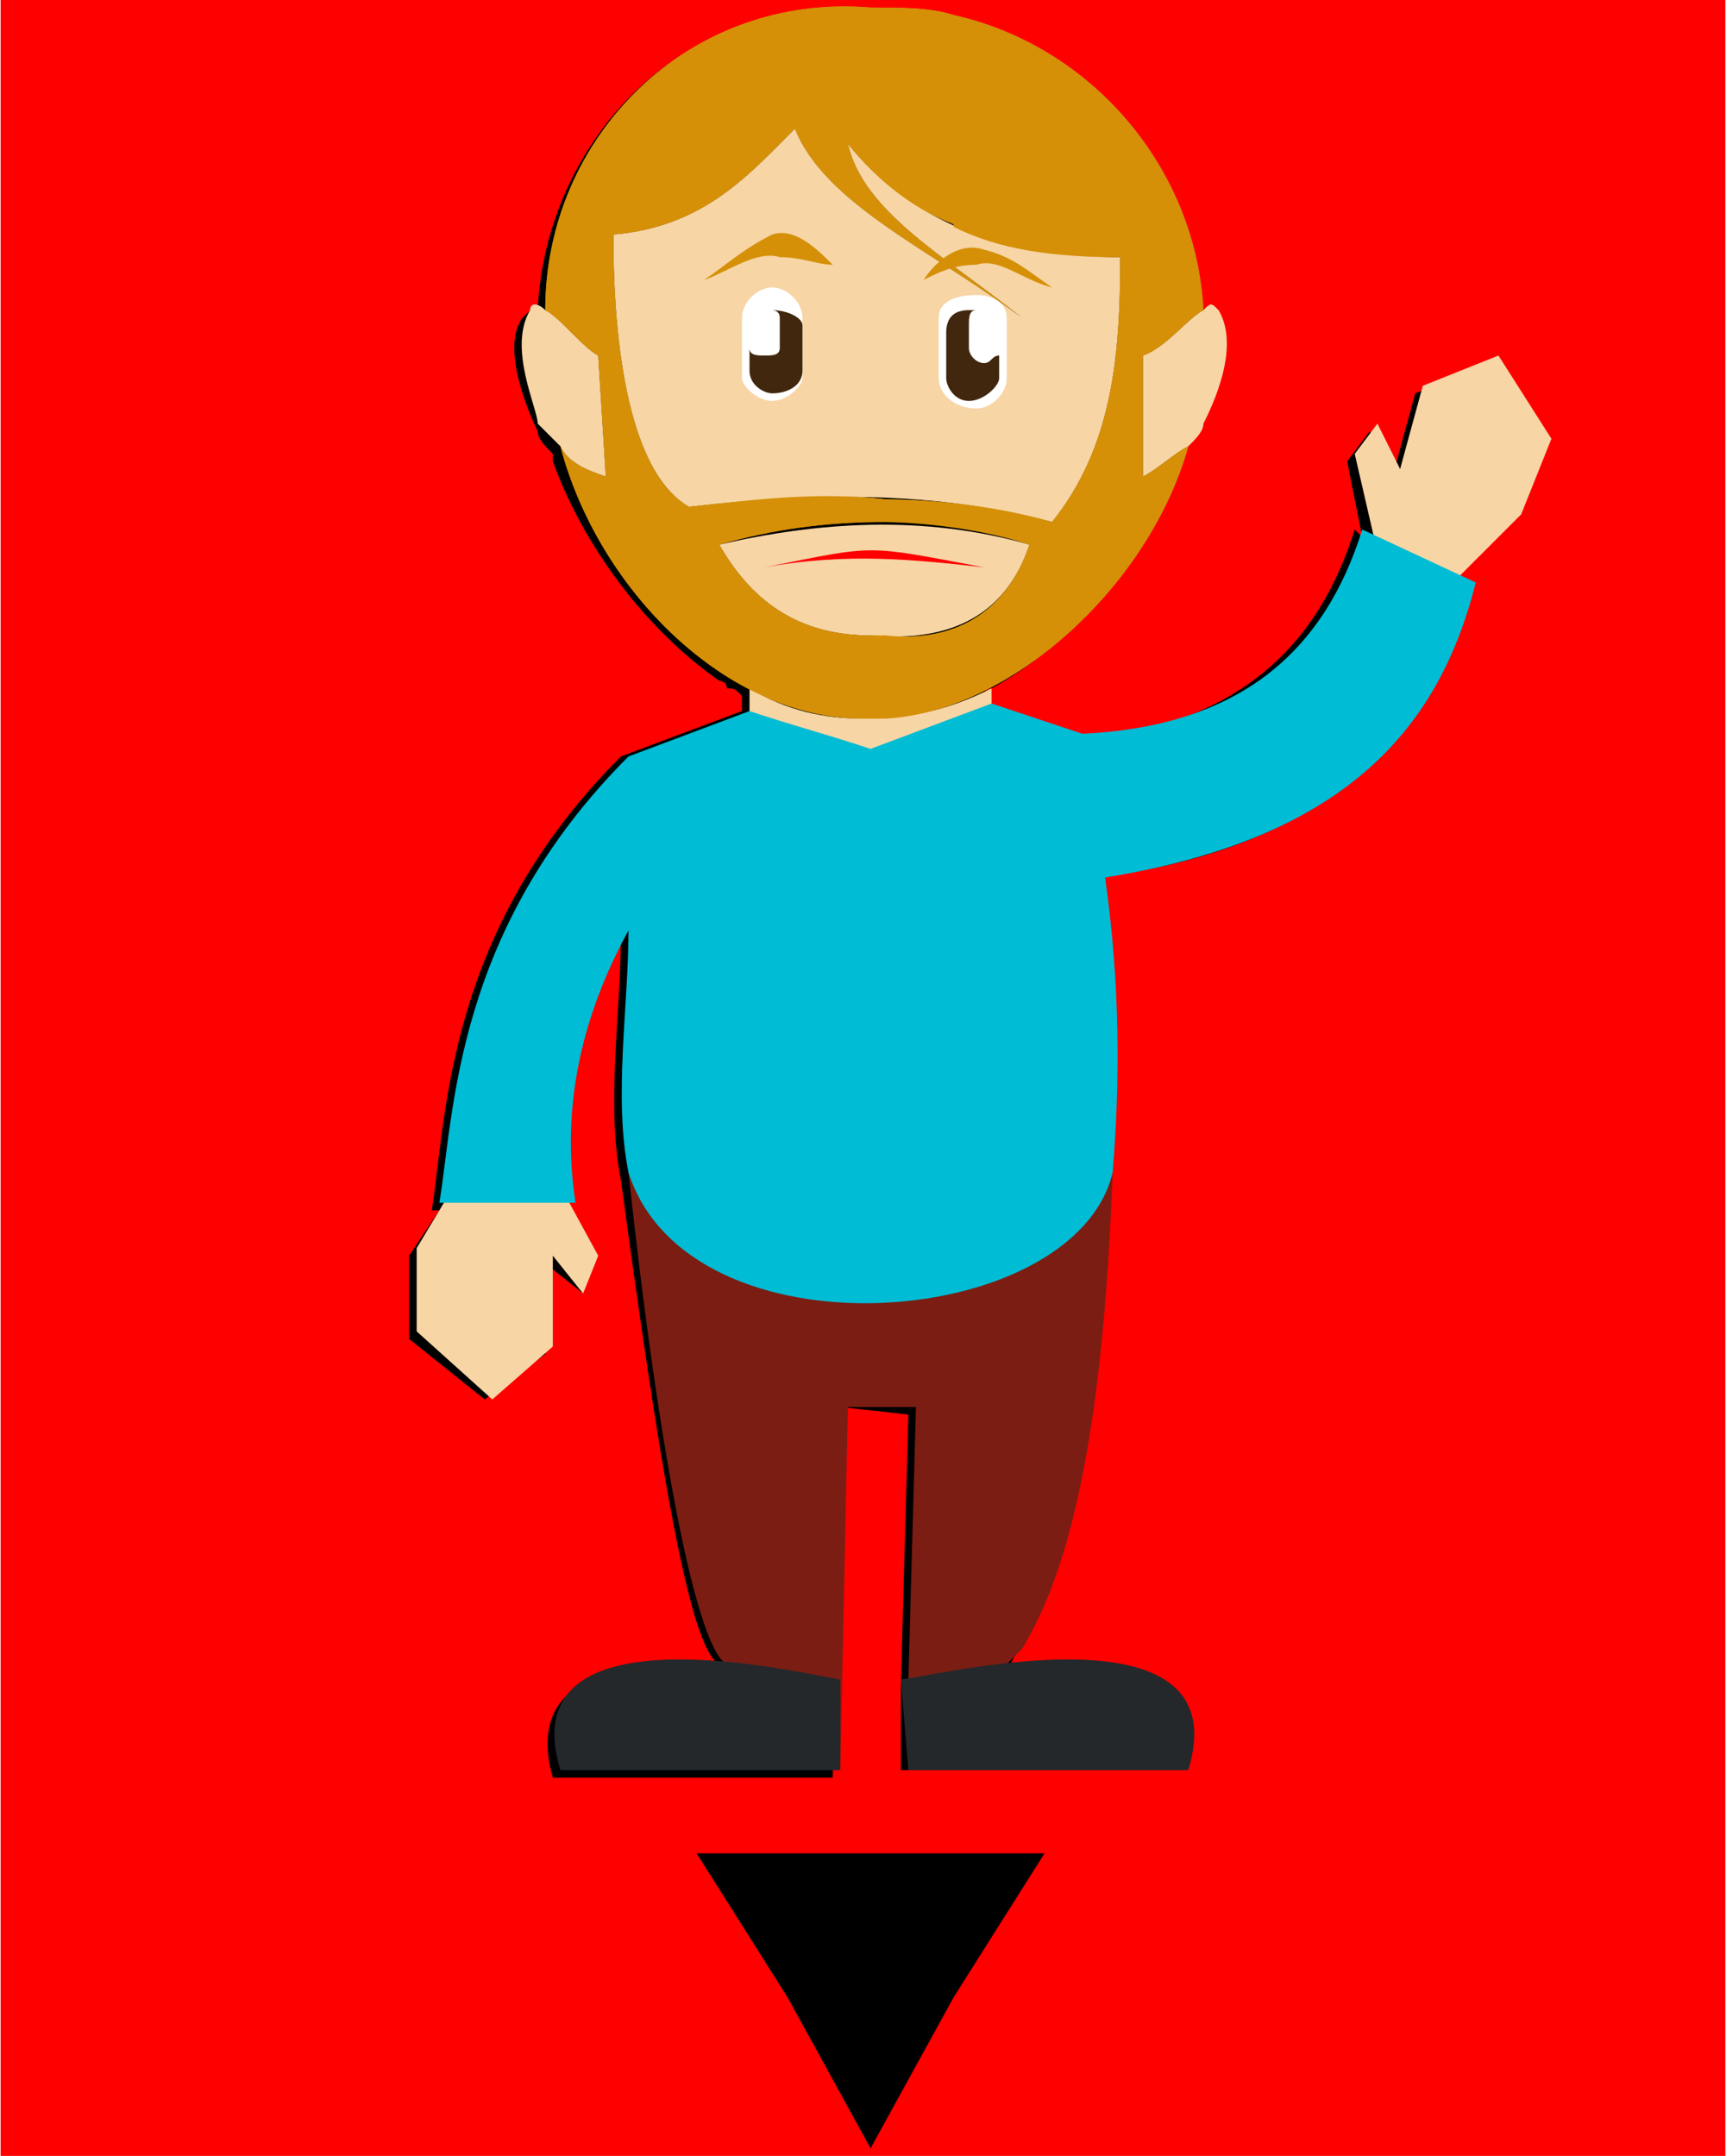 <?xml version="1.0" encoding="UTF-8"?>
<!DOCTYPE svg PUBLIC "-//W3C//DTD SVG 1.0//EN" "http://www.w3.org/TR/2001/REC-SVG-20010904/DTD/svg10.dtd">
<!-- Creator: CorelDRAW X7 -->
<svg xmlns="http://www.w3.org/2000/svg" xml:space="preserve" width="293px" height="366px" version="1.0" style="shape-rendering:geometricPrecision; text-rendering:geometricPrecision; image-rendering:optimizeQuality; fill-rule:evenodd; clip-rule:evenodd"
viewBox="0 0 228 285"
 xmlns:xlink="http://www.w3.org/1999/xlink">
 <defs>
  <style type="text/css">
   <![CDATA[
    .fil3 {fill:none}
    .fil1 {fill:black}
    .fil6 {fill:#00BCD4}
    .fil7 {fill:#24282B}
    .fil9 {fill:#41270E}
    .fil4 {fill:#7B1D13}
    .fil2 {fill:#D59007}
    .fil5 {fill:#F7D5A5}
    .fil0 {fill:red}
    .fil8 {fill:white}
   ]]>
  </style>
 </defs>
 <g id="Layer_x0020_1">
  <rect class="fil0" width="228" height="285"/>
  <path class="fil1" d="M130 92l0 2 12 4c21,-2 32,-12 37,-28l1 1 -2 -10 3 -4 3 6 3 -11 10 -4 7 11 -4 10 -8 7 2 1c-5,20 -18,35 -49,39 2,14 3,27 1,40l0 0c-1,27 -4,49 -12,63l-1 2 0 0c12,-2 27,-1 23,13l-37 0 0 -11c0,0 0,0 0,0l1 -36 -9 -1 -1 49 1 -4 -1 4 -37 0c-4,-14 10,-16 23,-14l-1 -1c-4,-2 -8,-27 -13,-64l0 0c-2,-10 0,-22 0,-33 -6,11 -9,23 -7,37l-1 0 4 7 -1 4 -5 -4 0 12 -8 6 -10 -8 0 -11 4 -6 -1 0c2,-13 2,-37 25,-60l16 -6 0 -2c0,0 0,0 0,0l0 0c-1,-1 -1,-1 -2,-1 0,-1 -1,-1 -1,-1 -10,-7 -18,-18 -22,-29l0 0c0,-1 0,-1 0,-1 -1,-1 -2,-2 -2,-3 -1,-2 -5,-11 -2,-15 1,-1 1,-1 2,-1 1,-22 19,-42 43,-39 24,-2 43,17 44,39 1,0 2,0 2,1 3,4 -1,13 -2,15 0,1 -1,2 -2,3 0,0 0,0 0,0l0 1c0,0 0,0 0,0 -4,12 -14,24 -25,30l0 0c0,0 -1,0 -1,1l0 0z"/>
  <polygon class="fil1" points="115,284 104,264 92,245 115,245 138,245 126,264 "/>
  <g>
   <path class="fil2" d="M126 2c18,4 32,20 33,39 -2,1 -5,5 -8,6l0 16c2,-1 4,-3 6,-4 -5,18 -23,35 -40,36l0 0c0,-3 0,-7 0,-11 9,1 16,-3 19,-12 -6,-2 -13,-3 -19,-3 0,-1 0,-2 0,-3l-1 0c8,0 16,1 23,3 8,-10 9,-22 9,-35 -9,0 -16,-1 -22,-4 0,0 1,0 1,0l-1 -28zm0 28c-1,-1 -1,-1 0,0z"/>
  </g>
  <path class="fil2" d="M115 1c4,0 8,0 11,1l1 28c-6,-2 -11,-6 -15,-11 2,9 13,15 23,23 -12,-9 -26,-15 -30,-25 -6,6 -12,13 -24,14 0,18 3,32 10,36 9,-1 17,-2 26,-1 0,1 0,2 0,3 -8,0 -15,1 -22,3 4,7 10,12 20,12 0,0 1,0 2,0 0,4 0,8 0,11 -1,0 -2,0 -3,0 -18,0 -35,-17 -40,-36 1,2 3,3 6,4l-1 -16c-2,-1 -5,-5 -7,-6 0,-23 19,-42 43,-40z"/>
  <line class="fil3" x1="227" y1="272" x2="227" y2= "272" />
  <path class="fil4" d="M83 155c4,37 9,63 13,65l0 0c8,1 15,2 15,2l0 12 1 -48 9 0 -1 36c1,0 7,-1 13,-2l2 -2c8,-13 11,-36 12,-63l-64 0z"/>
  <path class="fil5" d="M131 91l0 10 -32 0 0 -10c5,3 10,4 15,4 6,0 11,-1 17,-4l0 0zm-57 -32c1,2 3,3 6,4l-1 -16c-2,-1 -5,-5 -7,-6 -1,-1 -2,-1 -2,0 -3,5 1,13 1,15 1,1 2,2 3,3 0,1 0,1 0,0zm85 -18c1,-1 1,-1 2,0 3,5 -1,13 -2,15 0,1 -1,2 -2,3 0,1 0,1 0,0 -2,1 -4,3 -6,4l0 -16c3,-1 6,-5 8,-6zm-78 -10c12,-1 18,-8 24,-14 4,10 18,16 30,25 -10,-8 -21,-14 -23,-23 8,10 20,15 36,15 0,13 -1,25 -9,35 -15,-4 -31,-4 -48,-2 -7,-4 -10,-18 -10,-36zm14 41c4,7 10,12 20,12 11,1 18,-3 21,-12 -14,-4 -28,-3 -41,0zm97 5l9 -9 4 -10 -7 -11 -10 4 -3 11 -3 -6 -3 4 3 13 10 4zm-131 78l-6 10 0 11 10 9 8 -7 0 -12 4 5 2 -5 -6 -11 -12 0z"/>
  <g>
   <path class="fil2" d="M126 2c18,4 32,20 33,39 -2,1 -5,5 -8,6l0 16c2,-1 4,-3 6,-4 -5,18 -23,35 -40,36l-4 -3c0,-4 -3,-7 4,-8 9,1 16,-3 19,-12 -6,-2 -14,-3 -20,-3 0,-1 -1,-2 1,-3l-1 0c8,0 16,1 23,3 8,-10 9,-22 9,-35 -9,0 -16,-1 -22,-4 0,0 -4,-27 -3,-27l3 -1zm0 28c-1,-1 -1,-1 0,0z"/>
  </g>
  <path class="fil2" d="M115 1c4,0 8,0 11,1l1 28c-6,-2 -11,-6 -15,-11 2,9 13,15 23,23 -12,-9 -26,-15 -30,-25 -6,6 -12,13 -24,14 0,18 3,32 10,36 9,-1 17,-2 26,-1 0,1 0,2 0,3 -8,0 -15,1 -22,3 4,7 10,12 20,12 0,0 1,0 2,0 0,4 0,8 0,11 -1,0 -2,0 -3,0 -18,0 -35,-17 -40,-36 1,2 3,3 6,4l-1 -16c-2,-1 -5,-5 -7,-6 0,-23 19,-42 43,-40z"/>
  <path class="fil6" d="M99 94l-16 6c-23,23 -23,47 -25,59l18 0c-2,-13 1,-25 7,-36 0,10 -2,22 0,32 8,25 59,21 64,0 1,-12 1,-25 -1,-39 31,-5 44,-19 49,-39l-15 -7c-5,16 -16,26 -37,27l-12 -4 -16 6c-6,-2 -10,-3 -16,-5z"/>
  <path class="fil7" d="M111 222c-2,0 -44,-11 -37,12l37 0 0 -12z"/>
  <path class="fil7" d="M119 222c3,0 45,-11 38,12l-37 0 -1 -12z"/>
  <path class="fil8" d="M102 38l0 0c2,0 4,2 4,4l0 8c0,1 -2,3 -4,3l0 0c-2,0 -4,-2 -4,-3l0 -8c0,-2 2,-4 4,-4z"/>
  <path class="fil8" d="M129 39l0 0c-3,0 -5,1 -5,3l0 8c0,2 2,4 5,4l0 0c2,0 4,-2 4,-4l0 -8c0,-2 -2,-3 -4,-3z"/>
  <path class="fil9" d="M102 41l0 0c2,0 4,1 4,2l0 6c0,2 -2,3 -4,3l0 0c-1,0 -3,-1 -3,-3l0 -3c0,1 1,1 2,1l0 0c1,0 2,0 2,-1l0 -4c0,-1 -1,-1 -1,-1 0,0 0,0 0,0z"/>
  <path class="fil9" d="M128 41l0 0c-2,0 -3,1 -3,3l0 6c0,1 1,3 3,3l0 0c2,0 4,-2 4,-3l0 -3c-1,0 -1,1 -2,1l0 0c-1,0 -2,-1 -2,-2l0 -3c0,-1 0,-2 1,-2 0,0 -1,0 -1,0z"/>
  <path class="fil0" d="M101 75c11,-2 20,-1 29,0 -16,-3 -14,-3 -29,0z"/>
  <path class="fil2" d="M110 35c-2,-2 -5,-5 -8,-4 -4,2 -6,4 -9,6 3,-1 7,-4 10,-3 3,0 5,1 7,1z"/>
  <path class="fil2" d="M122 37c2,-3 5,-5 8,-4 4,1 6,3 9,5 -4,-1 -7,-4 -10,-3 -3,0 -5,1 -7,2z"/>
 </g>
</svg>

